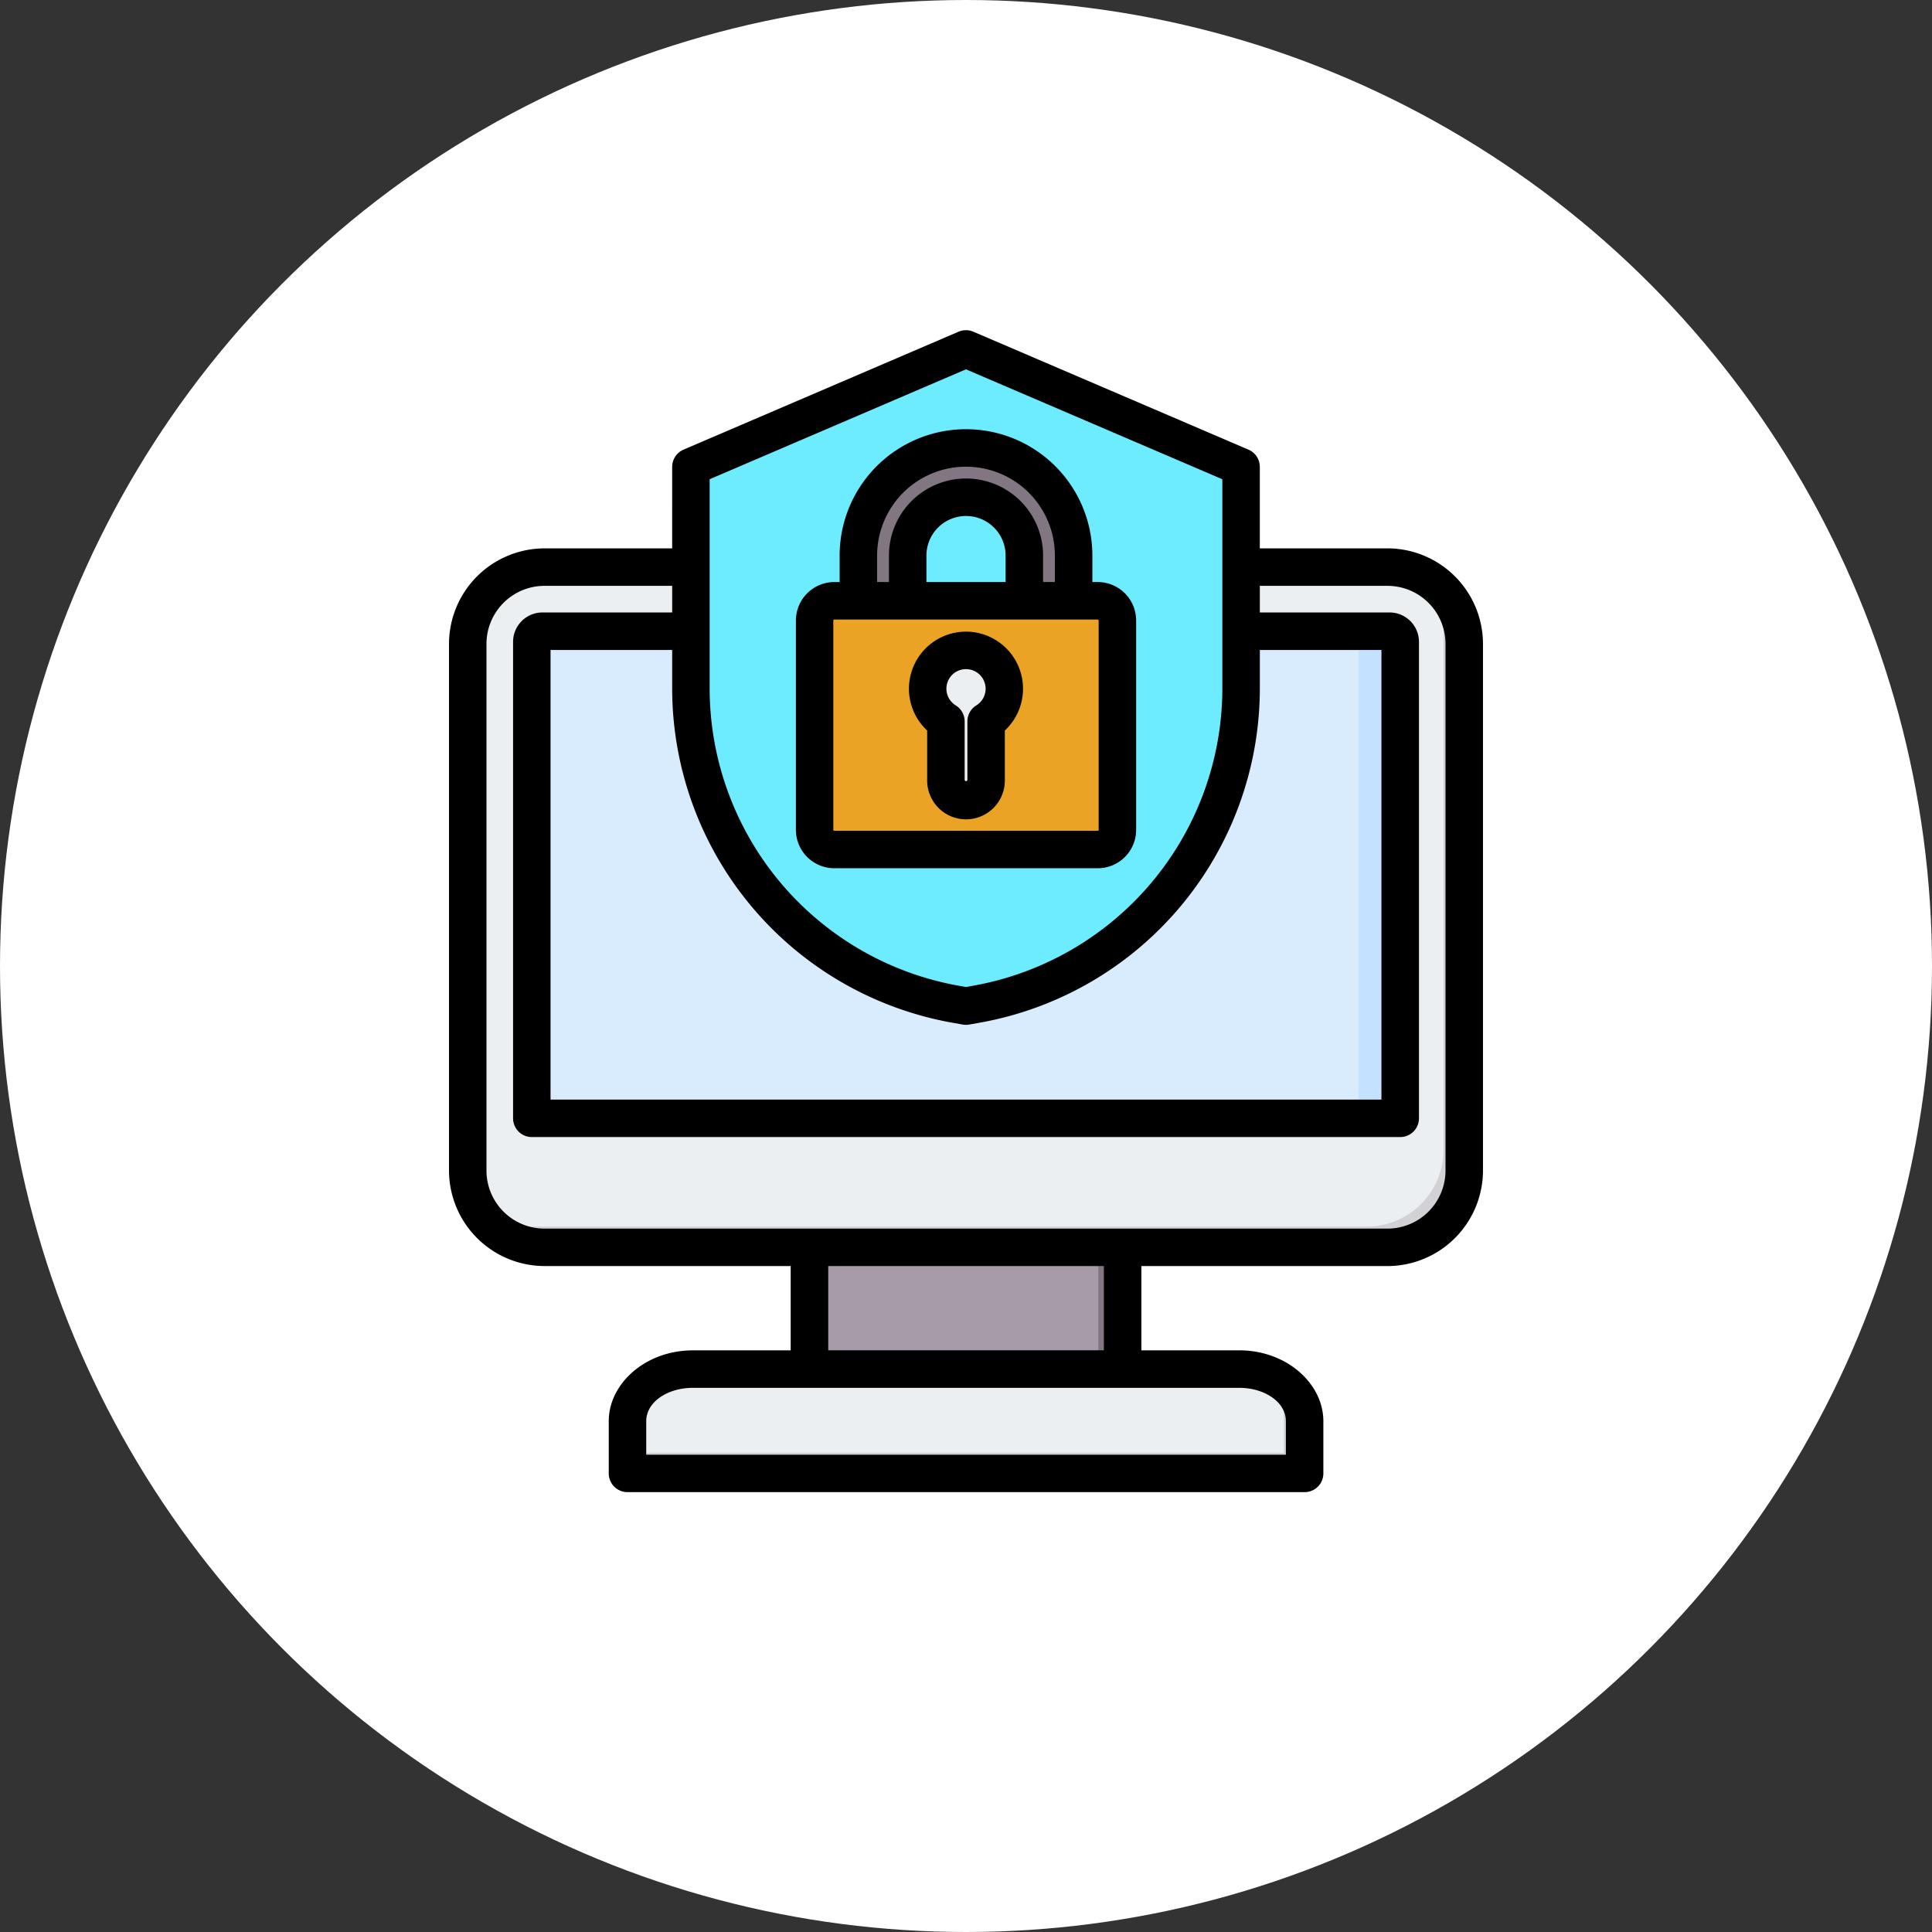 <svg xmlns="http://www.w3.org/2000/svg" width="141" height="141" viewBox="0 0 141 141">
  <rect x="0" y="0" width="141" height="141" fill="#333333" stroke="none"/>
  <g id="Grupo_1077068" data-name="Grupo 1077068" transform="translate(-317 -3515.831)">
    <circle id="Elipse_5614" data-name="Elipse 5614" cx="70.5" cy="70.5" r="70.5" transform="translate(317 3515.831)" fill="#fff"/>
    <g id="Artboard291" transform="translate(315.445 3532.929)">
      <g id="Grupo_1076776" data-name="Grupo 1076776" transform="translate(34.324 7)">
        <g id="Grupo_1076775" data-name="Grupo 1076775" transform="translate(1.364 1.441)">
          <g id="Grupo_1076772" data-name="Grupo 1076772" transform="translate(0 15.844)">
            <path id="Trazado_613510" data-name="Trazado 613510" d="M188.136,386.406H211v13.019h-22.86Z" transform="translate(-163.201 -338.822)" fill="#a79ba7" fill-rule="evenodd"/>
            <path id="Trazado_613511" data-name="Trazado 613511" d="M311.463,386.406h1.774v13.019h-1.774Z" transform="translate(-265.442 -338.822)" fill="#837683" fill-rule="evenodd"/>
            <path id="Trazado_613512" data-name="Trazado 613512" d="M110.483,458.063H159.9v-3.81c0-2.092-2.148-3.81-4.768-3.81H115.251c-2.625,0-4.768,1.718-4.768,3.81Z" transform="translate(-98.825 -391.91)" fill="#eceff1" fill-rule="evenodd"/>
            <path id="Trazado_613513" data-name="Trazado 613513" d="M110.483,461.75H159.9v-3.81a3.634,3.634,0,0,0-1.924-3.05,3.141,3.141,0,0,1,.408,1.538v3.81h-47.9Z" transform="translate(-98.825 -395.597)" fill="#d1d1d6" fill-rule="evenodd"/>
            <path id="Trazado_613514" data-name="Trazado 613514" d="M47.888,108.1h61.553a5.61,5.61,0,0,1,5.593,5.593v38.465a5.61,5.61,0,0,1-5.593,5.593H47.888a5.606,5.606,0,0,1-5.588-5.593V113.691A5.606,5.606,0,0,1,47.888,108.1Z" transform="translate(-42.3 -108.098)" fill="#eceff1" fill-rule="evenodd"/>
            <path id="Trazado_613515" data-name="Trazado 613515" d="M117.183,113.7a5.6,5.6,0,0,1,2.474,4.635V156.8a5.61,5.61,0,0,1-5.593,5.593H52.512a5.609,5.609,0,0,1-4.635-2.47,5.57,5.57,0,0,0,3.118.954h61.553a5.606,5.606,0,0,0,5.593-5.588v-38.47a5.54,5.54,0,0,0-.958-3.118Z" transform="translate(-46.923 -112.742)" fill="#d1d1d6" fill-rule="evenodd"/>
            <path id="Trazado_613516" data-name="Trazado 613516" d="M70.411,135.457h61.832a.776.776,0,0,1,.773.773v34.823H69.633V136.23A.776.776,0,0,1,70.411,135.457Z" transform="translate(-64.96 -130.779)" fill="#d8ecfe" fill-rule="evenodd"/>
            <path id="Trazado_613517" data-name="Trazado 613517" d="M418.083,135.457h3.032a.776.776,0,0,1,.773.773v34.823H418.86V136.23A.779.779,0,0,0,418.083,135.457Z" transform="translate(-353.833 -130.779)" fill="#c4e2ff" fill-rule="evenodd"/>
          </g>
          <g id="Grupo_1076773" data-name="Grupo 1076773" transform="translate(16.291)">
            <path id="Trazado_613518" data-name="Trazado 613518" d="M157.318,15.5a.855.855,0,0,1,.674,0l19.223,8.241a.855.855,0,0,1,.518.786V40.191a23.431,23.431,0,0,1-19.347,23h0l-.581.1a.861.861,0,0,1-.3,0l-.581-.1h0a23.431,23.431,0,0,1-19.342-23V24.525a.855.855,0,0,1,.518-.786L157.318,15.5Z" transform="translate(-137.581 -15.43)" fill="#6debff" fill-rule="evenodd"/>
            <path id="Trazado_613519" data-name="Trazado 613519" d="M249.986,15.721l.518-.222a.855.855,0,0,1,.674,0L270.4,23.739a.855.855,0,0,1,.518.786V40.191a23.431,23.431,0,0,1-19.347,23h0l-.581.1a.861.861,0,0,1-.3,0l-.581-.1h0l-.124-.022a23.431,23.431,0,0,0,19.223-22.973V24.525a.855.855,0,0,0-.518-.786Z" transform="translate(-230.767 -15.43)" fill="#6debff" fill-rule="evenodd"/>
          </g>
          <g id="Grupo_1076774" data-name="Grupo 1076774" transform="translate(25.317 7.151)">
            <path id="Trazado_613520" data-name="Trazado 613520" d="M221.179,68.409h3.595v-3.3a7.853,7.853,0,1,0-15.707,0v3.3h3.6v-3.3a4.257,4.257,0,1,1,8.514,0Z" transform="translate(-205.871 -57.255)" fill="#837683" fill-rule="evenodd"/>
            <path id="Trazado_613521" data-name="Trazado 613521" d="M222.785,68.409v-3.3a4.279,4.279,0,0,1,4.257-4.26,4.211,4.211,0,0,1,.626.047,4.284,4.284,0,0,0-3.63,4.213v3.3Zm12.109,0v-3.3a7.879,7.879,0,0,0-7.225-7.83q.31-.025.626-.025a7.876,7.876,0,0,1,7.852,7.855v3.3Z" transform="translate(-217.244 -57.255)" fill="#685e68" fill-rule="evenodd"/>
            <path id="Trazado_613522" data-name="Trazado 613522" d="M191.812,122.493H211.04a1.436,1.436,0,0,1,1.433,1.433v15.285a1.433,1.433,0,0,1-1.433,1.433H191.812a1.436,1.436,0,0,1-1.437-1.433V123.926A1.438,1.438,0,0,1,191.812,122.493Z" transform="translate(-190.375 -111.339)" fill="#eba325" fill-rule="evenodd"/>
            <path id="Trazado_613523" data-name="Trazado 613523" d="M303.914,122.493h1.253a1.436,1.436,0,0,1,1.433,1.433v15.285a1.433,1.433,0,0,1-1.433,1.433h-1.253a1.433,1.433,0,0,0,1.433-1.433V123.926A1.436,1.436,0,0,0,303.914,122.493Z" transform="translate(-284.501 -111.339)" fill="#ffd064" fill-rule="evenodd"/>
            <path id="Trazado_613524" data-name="Trazado 613524" d="M241.449,143.675a2.8,2.8,0,0,1,1.467,5.178v4.264a1.467,1.467,0,0,1-2.933,0v-4.264a2.8,2.8,0,0,1,1.467-5.178Z" transform="translate(-230.398 -128.899)" fill="#eceff1" fill-rule="evenodd"/>
            <path id="Trazado_613525" data-name="Trazado 613525" d="M242.075,154.442a1.454,1.454,0,0,1-.626.141,1.469,1.469,0,0,1-1.467-1.466v-4.264a2.8,2.8,0,0,1,2.093-5.107,2.8,2.8,0,0,0-.84,5.107v4.264A1.469,1.469,0,0,0,242.075,154.442Z" transform="translate(-230.398 -128.899)" fill="#d1d1d6" fill-rule="evenodd"/>
          </g>
        </g>
        <path id="Trazado_613526" data-name="Trazado 613526" d="M59.26,75.3H41.284a6.982,6.982,0,0,1-6.96-6.96V29.883a6.982,6.982,0,0,1,6.96-6.96h9.327V16.975a1.368,1.368,0,0,1,.829-1.257L71.513,7.11a1.368,1.368,0,0,1,1.078,0l20.078,8.607a1.367,1.367,0,0,1,.829,1.257v5.948h9.327a6.982,6.982,0,0,1,6.96,6.96v38.46a6.982,6.982,0,0,1-6.96,6.96H84.854v6.149H92c3.448,0,6.136,2.42,6.136,5.173v3.811A1.368,1.368,0,0,1,96.764,91.8H47.35a1.368,1.368,0,0,1-1.368-1.368V86.626c0-2.753,2.688-5.173,6.136-5.173H59.26ZM50.611,25.658H41.284a4.238,4.238,0,0,0-4.225,4.225v38.46a4.238,4.238,0,0,0,4.225,4.225h61.541a4.238,4.238,0,0,0,4.225-4.225V29.883a4.238,4.238,0,0,0-4.225-4.225H93.5V27.6h9.47a2.146,2.146,0,0,1,2.143,2.143V64.518a1.368,1.368,0,0,1-1.368,1.368H40.366A1.368,1.368,0,0,1,39,64.518V29.745A2.145,2.145,0,0,1,41.146,27.6h9.465ZM82.118,75.3H62v6.149H82.118ZM93.5,30.338V33.2A24.8,24.8,0,0,1,73.02,57.546l-.729.129a1.371,1.371,0,0,1-.478,0l-.729-.129A24.8,24.8,0,0,1,50.611,33.2V30.338H41.734V63.15h60.641V30.338ZM72.052,9.856,53.346,17.877V33.2a22.058,22.058,0,0,0,18.21,21.648h0l.491.087.491-.087h0A22.058,22.058,0,0,0,90.763,33.2V17.877ZM81.277,25.38h.395a2.806,2.806,0,0,1,2.8,2.8V43.467a2.8,2.8,0,0,1-2.8,2.8H62.441a2.806,2.806,0,0,1-2.8-2.8V28.181a2.81,2.81,0,0,1,2.8-2.8h.392V23.449a9.222,9.222,0,1,1,18.444,0Zm-12.11,0h5.779V23.449a2.889,2.889,0,1,0-5.779,0Zm9.374,0V23.449a6.486,6.486,0,1,0-12.973,0V25.38h.863V23.449a5.625,5.625,0,1,1,11.25,0V25.38Zm-16.1,2.736a.067.067,0,0,0-.069.066V43.467a.067.067,0,0,0,.069.066H81.671a.066.066,0,0,0,.066-.066V28.181a.066.066,0,0,0-.066-.066ZM72.056,29a4.167,4.167,0,0,1,2.834,7.216v3.594a2.835,2.835,0,1,1-5.669,0s0-3.594,0-3.594A4.165,4.165,0,0,1,72.056,29Zm0,2.736a1.429,1.429,0,0,0-.749,2.647,1.368,1.368,0,0,1,.65,1.164v4.264a.1.1,0,1,0,.2,0V35.548a1.368,1.368,0,0,1,.65-1.164,1.43,1.43,0,0,0-.749-2.647ZM48.718,89.069H95.4V86.626c0-1.435-1.6-2.438-3.4-2.438H52.118c-1.8,0-3.4,1-3.4,2.438Z" transform="translate(-34.324 -7)" fill-rule="evenodd"/>
      </g>
    </g>
  </g>
</svg>
